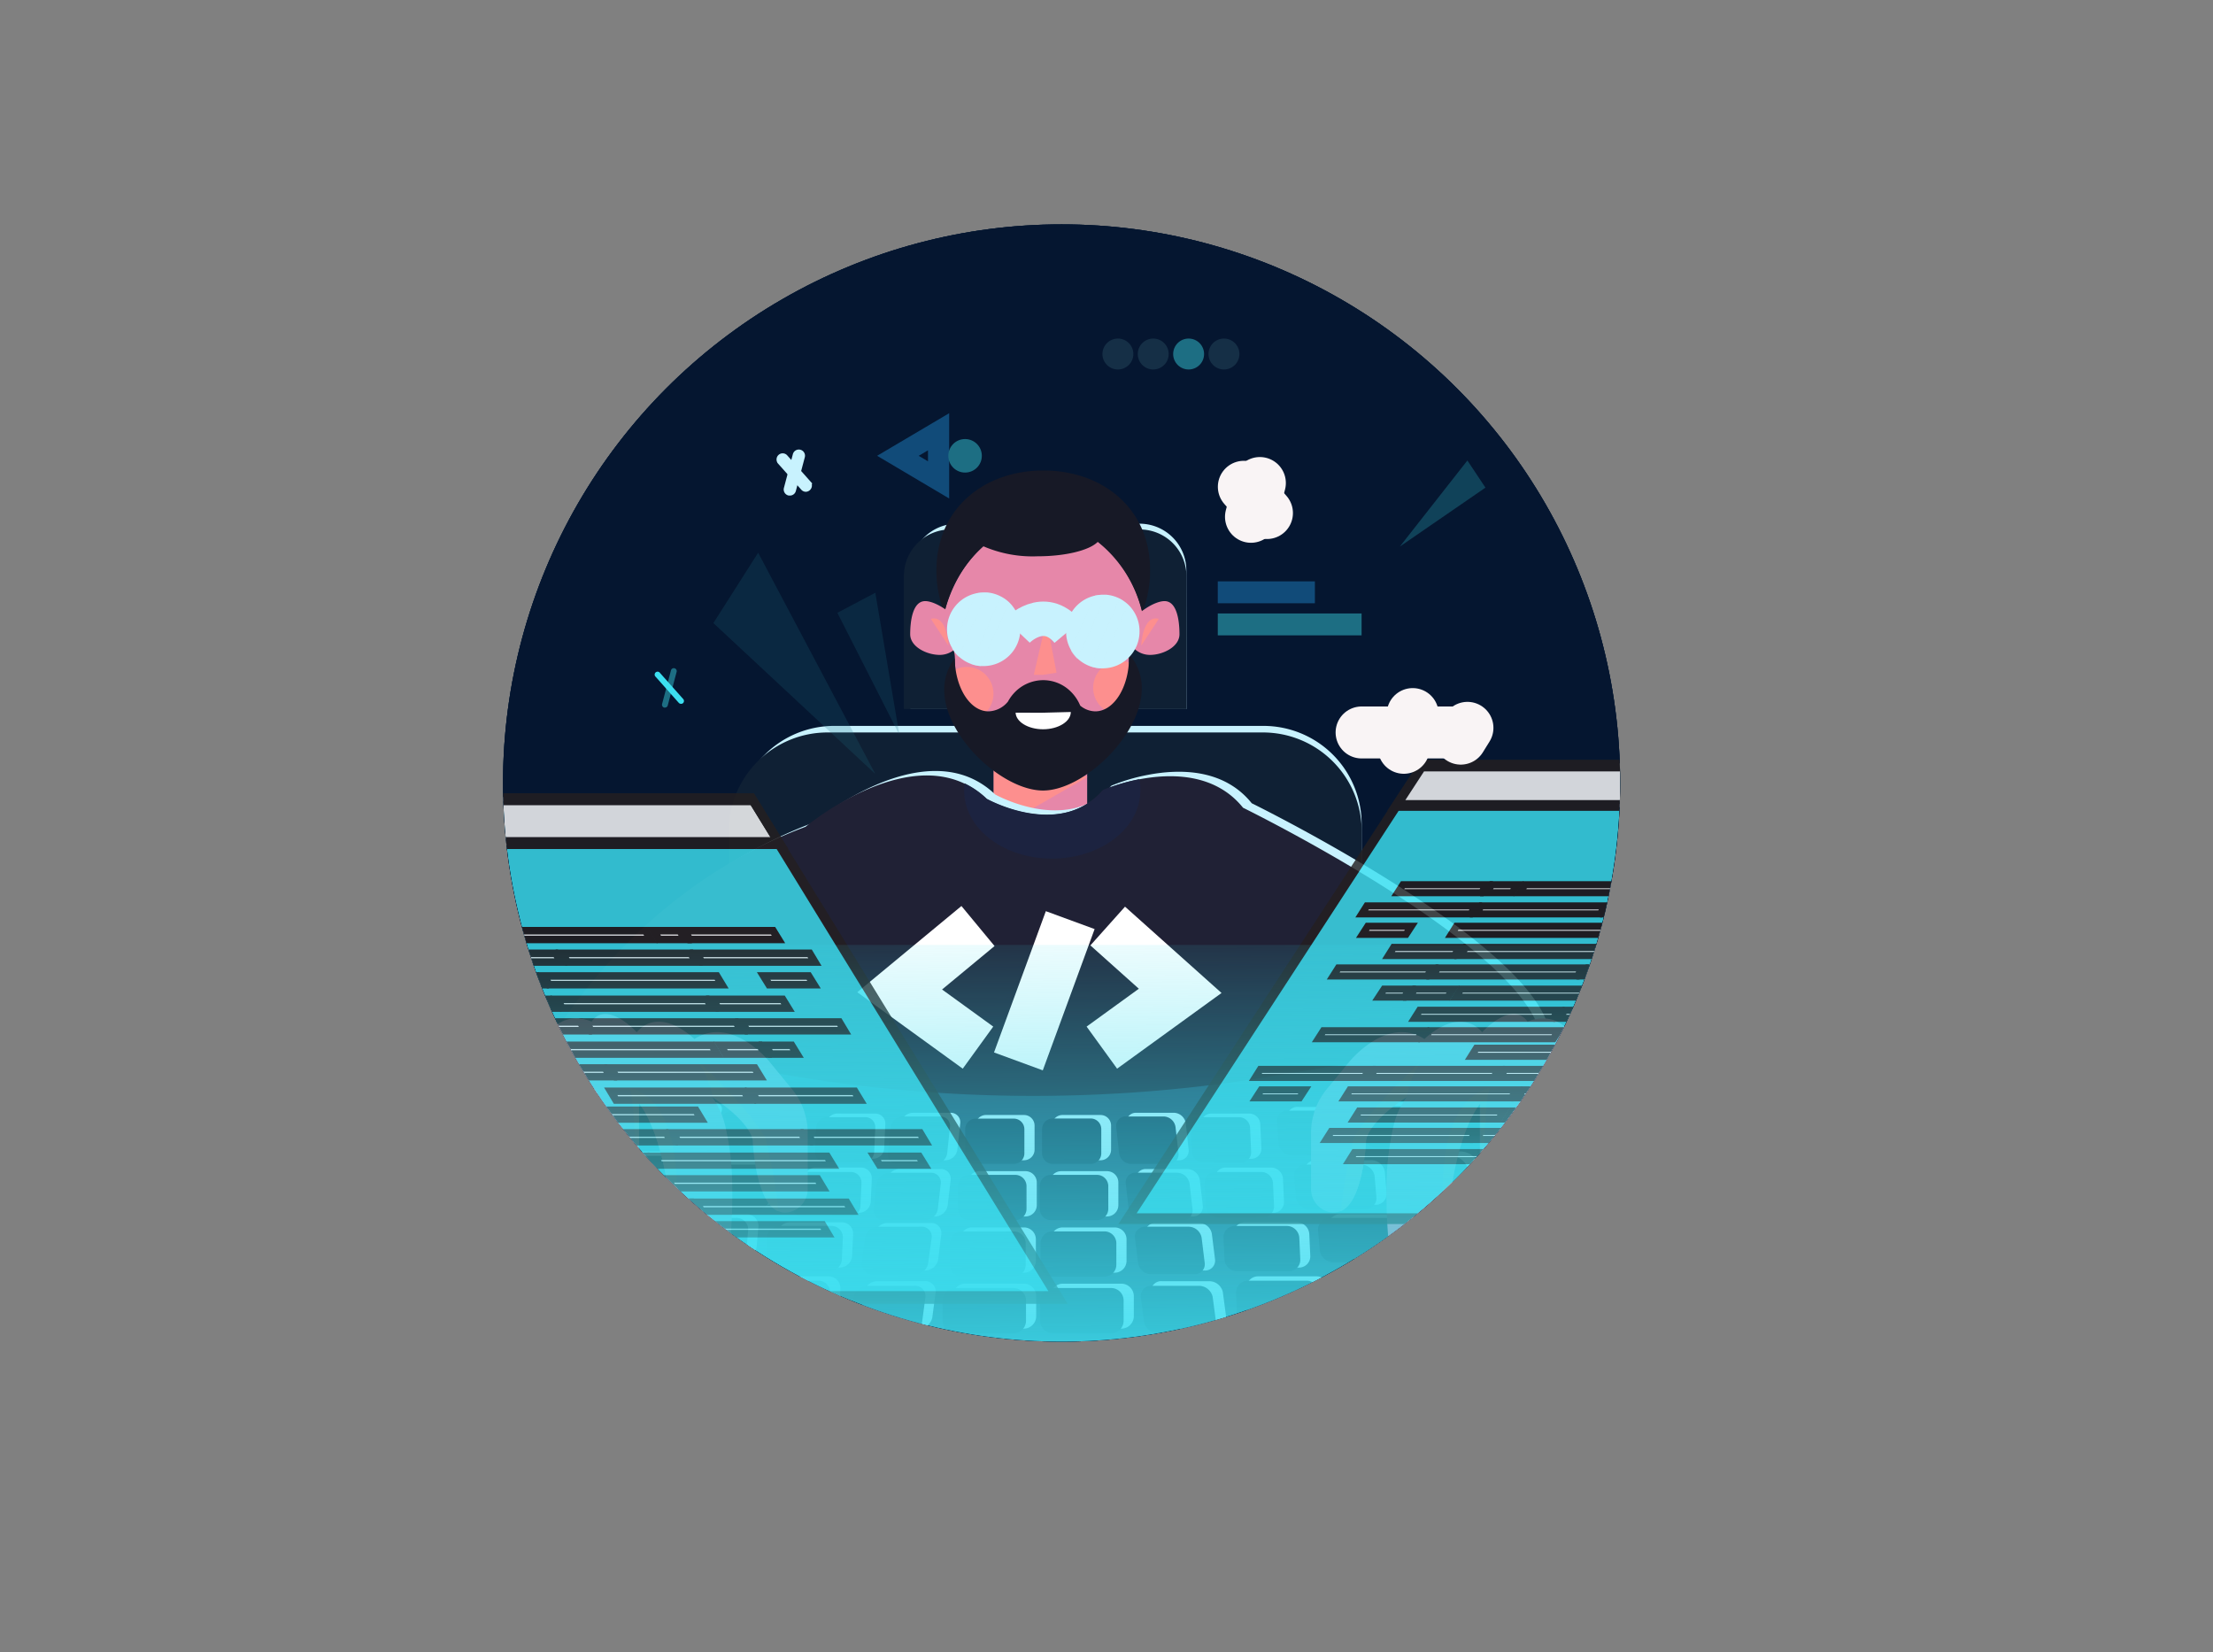 <svg id="Layer_1" data-name="Layer 1" xmlns="http://www.w3.org/2000/svg" xmlns:xlink="http://www.w3.org/1999/xlink" viewBox="0 0 340.73 254.32"><rect x="0" y="0" width="340.73" height="254.32" fill="#808080" stroke="none"/><defs><style>.cls-1,.cls-14,.cls-17,.cls-28,.cls-30,.cls-31{fill:none;}.cls-2{clip-path:url(#clip-path);}.cls-3{clip-path:url(#clip-path-2);}.cls-4{fill:#152f46;}.cls-5{fill:#19354d;opacity:0.3;}.cls-18,.cls-26,.cls-27,.cls-5{isolation:isolate;}.cls-6{fill:#051630;}.cls-18,.cls-7{fill:#c8f2fe;}.cls-8{fill:#0f2034;}.cls-9{fill:#e687a9;}.cls-10{fill:#fd8f8e;}.cls-11{fill:#202135;}.cls-12{fill:#274964;}.cls-13{fill:#1a364e;}.cls-14{stroke:#fff;}.cls-14,.cls-17,.cls-22,.cls-23,.cls-28,.cls-30,.cls-31{stroke-miterlimit:10;}.cls-14,.cls-30{stroke-width:8px;}.cls-15{fill:#171926;}.cls-16,.cls-22,.cls-23{fill:#fff;}.cls-17,.cls-31{stroke:#c8f2fe;}.cls-17{stroke-width:5.3px;}.cls-18,.cls-27{opacity:0.5;}.cls-19{fill:#1c2340;}.cls-20{opacity:0.82;}.cls-21{fill:#3cdff0;}.cls-22,.cls-23{stroke:#231f20;}.cls-22{stroke-width:1.09px;}.cls-23{stroke-width:1.16px;}.cls-24{fill:#114b79;}.cls-25,.cls-26,.cls-27{fill:#1d6e83;}.cls-26{opacity:0.21;}.cls-28{stroke:#114b79;stroke-width:3.26px;}.cls-29{fill:url(#linear-gradient);}.cls-30{stroke:#f9f4f5;stroke-linecap:round;}</style><clipPath id="clip-path" transform="translate(-497.55 -396.46)"><circle class="cls-1" cx="661" cy="517" r="86"/></clipPath><clipPath id="clip-path-2" transform="translate(-497.55 -396.46)"><rect class="cls-1" x="524.78" y="427.18" width="263.55" height="176.45"/></clipPath><linearGradient id="linear-gradient" x1="412.95" y1="1720.05" x2="413.74" y2="1639.27" gradientTransform="matrix(1, 0, 0, -1, -253.55, 1857.54)" gradientUnits="userSpaceOnUse"><stop offset="0" stop-color="#3cdff0" stop-opacity="0"/><stop offset="1" stop-color="#3cdff0"/></linearGradient></defs><title>coder illustration-01</title><g class="cls-2"><g class="cls-3"><rect class="cls-4" x="25.44" y="31.84" width="264.56" height="175.33"/><polygon class="cls-5" points="6.92 85.09 96.83 0 147.05 21.68 296.37 230.52 0 78.98 6.92 85.09"/><polyline class="cls-5" points="254.16 12.66 340.73 21.96 156.8 254.32"/><circle class="cls-6" cx="160.59" cy="126.67" r="93.1"/><circle class="cls-6" cx="165.23" cy="126.91" r="93.1"/><path class="cls-7" d="M707.19,563.73H610.87v-40.4A15.12,15.12,0,0,1,626,508.21h66.08a15.12,15.12,0,0,1,15.12,15.12Z" transform="translate(-497.55 -396.46)"/><path class="cls-8" d="M707.19,564.74H609.75V524.43A15.21,15.21,0,0,1,625,509.22h67a15.21,15.21,0,0,1,15.21,15.21v40.31Z" transform="translate(-497.55 -396.46)"/><path class="cls-7" d="M680.22,505.62H637.73V484.28a7.2,7.2,0,0,1,7.21-7.2H673a7.2,7.2,0,0,1,7.21,7.2Z" transform="translate(-497.55 -396.46)"/><path class="cls-8" d="M680.22,505.62h-43.5V485.14a7.17,7.17,0,0,1,7.17-7.17h29.16a7.17,7.17,0,0,1,7.17,7.17Z" transform="translate(-497.55 -396.46)"/><rect class="cls-9" x="153" y="113.1" width="14.39" height="13.04"/><polygon class="cls-10" points="167.43 119.61 156.09 126.14 153 126.14 153 116.58 167.43 119.61"/><path class="cls-7" d="M737.09,566.53l-124.37,2.26-34.93-2s12.06-31.34,45.13-43.74c0,0,13.92-11.64,24.44-6.66a13,13,0,0,1,3.42,2.38s11.23,6.31,17.89-1.36a29,29,0,0,1,5.61-1.66c4.83-.93,11.68-1,16,4.37,0,0,45.54,22.32,46,36.3Z" transform="translate(-497.55 -396.46)"/><path class="cls-11" d="M735.75,567.22l-124.36,2.26-34.94-2s12.06-31.34,45.13-43.74c0,0,13.92-11.64,24.44-6.66a13.21,13.21,0,0,1,3.42,2.38s11.24,6.31,17.89-1.35a29.37,29.37,0,0,1,5.61-1.67c4.83-.93,11.68-1,16,4.37,0,0,45.54,22.32,46,36.3Z" transform="translate(-497.55 -396.46)"/><path class="cls-12" d="M791,603.63H523V545.81l96.27,16.24a225.42,225.42,0,0,0,74.75,0l97-16.27v57.82Z" transform="translate(-497.55 -396.46)"/><path class="cls-7" d="M667,575.08h-5.87a1.62,1.62,0,0,1-1.61-1.62v-3.73a1.62,1.62,0,0,1,1.61-1.62H667a1.62,1.62,0,0,1,1.62,1.62v3.73A1.62,1.62,0,0,1,667,575.08Z" transform="translate(-497.55 -396.46)"/><path class="cls-7" d="M679.12,575.08h-5.89a1.9,1.9,0,0,1-1.81-1.69l-.43-3.93a1.46,1.46,0,0,1,1.44-1.69h5.89a1.9,1.9,0,0,1,1.81,1.69l.43,3.93A1.47,1.47,0,0,1,679.12,575.08Z" transform="translate(-497.55 -396.46)"/><path class="cls-7" d="M681.19,583.73h-6.33a2,2,0,0,1-1.94-1.69l-.46-3.92a1.49,1.49,0,0,1,1.54-1.69h6.33a2,2,0,0,1,1.95,1.69l.46,3.92A1.49,1.49,0,0,1,681.19,583.73Z" transform="translate(-497.55 -396.46)"/><path class="cls-7" d="M683,592.05h-6.64a2.06,2.06,0,0,1-2-1.69l-.48-3.92a1.53,1.53,0,0,1,1.62-1.7h6.64a2,2,0,0,1,2,1.7l.49,3.92A1.53,1.53,0,0,1,683,592.05Z" transform="translate(-497.55 -396.46)"/><path class="cls-7" d="M684.61,601h-7.13a2.16,2.16,0,0,1-2.19-1.69l-.52-3.92a1.57,1.57,0,0,1,1.74-1.69h7.13a2.15,2.15,0,0,1,2.19,1.69l.52,3.92A1.58,1.58,0,0,1,684.61,601Z" transform="translate(-497.55 -396.46)"/><path class="cls-7" d="M668,583.73h-7.08A1.74,1.74,0,0,1,659.2,582V578.5a1.74,1.74,0,0,1,1.74-1.74H668a1.74,1.74,0,0,1,1.74,1.74V582A1.74,1.74,0,0,1,668,583.73Z" transform="translate(-497.55 -396.46)"/><path class="cls-7" d="M669.17,592.39h-8a1.83,1.83,0,0,1-1.83-1.84v-3.3a1.83,1.83,0,0,1,1.83-1.83h8a1.83,1.83,0,0,1,1.83,1.83v3.3A1.83,1.83,0,0,1,669.17,592.39Z" transform="translate(-497.55 -396.46)"/><path class="cls-7" d="M670.2,601h-9a1.92,1.92,0,0,1-1.92-1.92V596a1.92,1.92,0,0,1,1.92-1.92h9a1.92,1.92,0,0,1,1.92,1.92v3.13A1.92,1.92,0,0,1,670.2,601Z" transform="translate(-497.55 -396.46)"/><path class="cls-7" d="M690.21,574.85h-5.86a1.71,1.71,0,0,1-1.69-1.61l-.17-3.74a1.53,1.53,0,0,1,1.55-1.61h5.86a1.71,1.71,0,0,1,1.69,1.61l.17,3.74A1.53,1.53,0,0,1,690.21,574.85Z" transform="translate(-497.55 -396.46)"/><path class="cls-7" d="M693.58,583.17h-7a1.84,1.84,0,0,1-1.82-1.73l-.16-3.5a1.66,1.66,0,0,1,1.67-1.74h7a1.85,1.85,0,0,1,1.82,1.74l.15,3.5A1.64,1.64,0,0,1,693.58,583.17Z" transform="translate(-497.55 -396.46)"/><path class="cls-7" d="M697.54,591.6h-8a1.93,1.93,0,0,1-1.91-1.83l-.15-3.31a1.73,1.73,0,0,1,1.75-1.83h8a1.93,1.93,0,0,1,1.91,1.83l.15,3.31A1.73,1.73,0,0,1,697.54,591.6Z" transform="translate(-497.55 -396.46)"/><path class="cls-7" d="M700.58,599.92h-9a2,2,0,0,1-2-1.92l-.14-3.14a1.81,1.81,0,0,1,1.83-1.91h9a2,2,0,0,1,2,1.91l.14,3.14A1.82,1.82,0,0,1,700.58,599.92Z" transform="translate(-497.55 -396.46)"/><path class="cls-7" d="M704.93,573.73H698a2,2,0,0,1-2-1.59l-.31-3.68a1.6,1.6,0,0,1,1.77-1.59h6.9a2,2,0,0,1,2,1.59l.31,3.68A1.59,1.59,0,0,1,704.93,573.73Z" transform="translate(-497.55 -396.46)"/><path class="cls-7" d="M709.15,581.93h-8.29a2.1,2.1,0,0,1-2.19-1.7l-.3-3.44a1.72,1.72,0,0,1,1.91-1.71h8.29a2.1,2.1,0,0,1,2.19,1.71l.3,3.44A1.72,1.72,0,0,1,709.15,581.93Z" transform="translate(-497.55 -396.46)"/><path class="cls-7" d="M714.08,590.25h-9.44a2.22,2.22,0,0,1-2.31-1.8l-.28-3.26a1.81,1.81,0,0,1,2-1.79h9.43a2.21,2.21,0,0,1,2.31,1.79l.28,3.26A1.8,1.8,0,0,1,714.08,590.25Z" transform="translate(-497.55 -396.46)"/><path class="cls-7" d="M717.91,598.46H707.32a2.33,2.33,0,0,1-2.42-1.89l-.26-3.08a1.89,1.89,0,0,1,2.1-1.89h10.59a2.32,2.32,0,0,1,2.42,1.89l.26,3.08A1.9,1.9,0,0,1,717.91,598.46Z" transform="translate(-497.55 -396.46)"/><path class="cls-7" d="M718.41,572.49h-7A2.64,2.64,0,0,1,709,571l-1.2-3.44c-.28-.82.35-1.48,1.41-1.48h7a2.67,2.67,0,0,1,2.44,1.48l1.19,3.44C720.1,571.83,719.47,572.49,718.41,572.49Z" transform="translate(-497.55 -396.46)"/><path class="cls-7" d="M724.6,580.14h-8.37a2.87,2.87,0,0,1-2.62-1.6l-1.11-3.21c-.31-.89.37-1.6,1.51-1.6h8.36a2.85,2.85,0,0,1,2.62,1.6l1.12,3.21C726.41,579.42,725.74,580.14,724.6,580.14Z" transform="translate(-497.55 -396.46)"/><path class="cls-7" d="M731.48,587.78H722a3,3,0,0,1-2.76-1.68l-1.05-3.05c-.33-.92.39-1.68,1.59-1.68h9.51a3,3,0,0,1,2.76,1.68l1.06,3.05C733.39,587,732.68,587.78,731.48,587.78Z" transform="translate(-497.55 -396.46)"/><path class="cls-7" d="M737.27,595.42H726.59a3.16,3.16,0,0,1-2.89-1.76l-1-2.88c-.34-1,.41-1.76,1.67-1.76H735a3.13,3.13,0,0,1,2.89,1.76l1,2.88C739.27,594.63,738.53,595.42,737.27,595.42Z" transform="translate(-497.55 -396.46)"/><path class="cls-7" d="M732.06,570.5l-6.91.27a3.18,3.18,0,0,1-2.71-1.42l-1.85-3.48c-.44-.83,0-1.53,1.1-1.57l6.91-.27a3.12,3.12,0,0,1,2.7,1.42l1.86,3.48C733.6,569.75,733.11,570.46,732.06,570.5Z" transform="translate(-497.55 -396.46)"/><path class="cls-7" d="M739.73,578.14l-8.3.33a3.41,3.41,0,0,1-2.91-1.53l-1.73-3.25c-.48-.9.06-1.65,1.19-1.7l8.3-.32a3.39,3.39,0,0,1,2.91,1.53l1.73,3.25C741.4,577.34,740.86,578.1,739.73,578.14Z" transform="translate(-497.55 -396.46)"/><path class="cls-7" d="M748.1,585.76l-9.44.37a3.61,3.61,0,0,1-3.07-1.62L734,581.43c-.5-.93.06-1.73,1.25-1.78l9.44-.37a3.56,3.56,0,0,1,3.07,1.62l1.64,3.07C749.85,584.91,749.29,585.71,748.1,585.76Z" transform="translate(-497.55 -396.46)"/><path class="cls-7" d="M755.38,593.41l-10.59.42a3.74,3.74,0,0,1-3.21-1.69L740,589.22c-.52-1,.06-1.82,1.31-1.87l10.6-.41a3.75,3.75,0,0,1,3.21,1.69l1.55,2.92C757.22,592.53,756.63,593.37,755.38,593.41Z" transform="translate(-497.55 -396.46)"/><path class="cls-7" d="M748.19,568.13l-6.89.62a3.18,3.18,0,0,1-2.77-1.2l-2-3.19c-.48-.76,0-1.45,1-1.55l6.88-.63a3.21,3.21,0,0,1,2.77,1.21l2,3.19C749.7,567.34,749.23,568,748.19,568.13Z" transform="translate(-497.55 -396.46)"/><path class="cls-7" d="M756.21,575l-8.27.75a3.46,3.46,0,0,1-3-1.29l-1.88-3c-.52-.81,0-1.56,1.1-1.66l8.27-.76a3.43,3.43,0,0,1,3,1.3l1.89,3C757.83,574.1,757.34,574.84,756.21,575Z" transform="translate(-497.55 -396.46)"/><path class="cls-7" d="M764.92,581.71l-9.41.85a3.59,3.59,0,0,1-3.13-1.36l-1.79-2.83c-.54-.86,0-1.64,1.17-1.75l9.41-.86a3.62,3.62,0,0,1,3.13,1.37l1.79,2.82C766.63,580.81,766.11,581.6,764.92,581.71Z" transform="translate(-497.55 -396.46)"/><path class="cls-7" d="M772.55,588.56l-10.56,1a3.78,3.78,0,0,1-3.29-1.42L757,585.42c-.57-.9,0-1.73,1.23-1.84l10.56-1a3.79,3.79,0,0,1,3.28,1.43l1.69,2.67C774.34,587.63,773.8,588.45,772.55,588.56Z" transform="translate(-497.55 -396.46)"/><path class="cls-7" d="M649.35,575.08h5.87a1.63,1.63,0,0,0,1.62-1.62v-3.73a1.63,1.63,0,0,0-1.62-1.62h-5.87a1.62,1.62,0,0,0-1.61,1.62v3.73A1.62,1.62,0,0,0,649.35,575.08Z" transform="translate(-497.55 -396.46)"/><path class="cls-7" d="M637.26,575.08h5.89a1.9,1.9,0,0,0,1.81-1.69l.43-3.93a1.46,1.46,0,0,0-1.44-1.69h-5.89a1.9,1.9,0,0,0-1.81,1.69l-.43,3.93A1.47,1.47,0,0,0,637.26,575.08Z" transform="translate(-497.55 -396.46)"/><path class="cls-7" d="M635.19,583.73h6.33a2,2,0,0,0,1.94-1.69l.46-3.92a1.49,1.49,0,0,0-1.54-1.69h-6.33a2,2,0,0,0-1.95,1.69l-.46,3.92A1.5,1.5,0,0,0,635.19,583.73Z" transform="translate(-497.55 -396.46)"/><path class="cls-7" d="M633.39,592.05H640a2.06,2.06,0,0,0,2-1.69l.48-3.92a1.53,1.53,0,0,0-1.62-1.7h-6.64a2,2,0,0,0-2,1.7l-.49,3.92A1.54,1.54,0,0,0,633.39,592.05Z" transform="translate(-497.55 -396.46)"/><path class="cls-7" d="M631.77,601h7.13a2.16,2.16,0,0,0,2.19-1.69l.52-3.92a1.57,1.57,0,0,0-1.74-1.69h-7.13a2.15,2.15,0,0,0-2.19,1.69l-.52,3.92A1.58,1.58,0,0,0,631.77,601Z" transform="translate(-497.55 -396.46)"/><path class="cls-7" d="M648.35,583.73h7.09a1.74,1.74,0,0,0,1.74-1.74V578.5a1.74,1.74,0,0,0-1.74-1.74h-7.09a1.74,1.74,0,0,0-1.74,1.74V582A1.74,1.74,0,0,0,648.35,583.73Z" transform="translate(-497.55 -396.46)"/><path class="cls-7" d="M647.21,592.39h8a1.83,1.83,0,0,0,1.83-1.84v-3.3a1.83,1.83,0,0,0-1.83-1.83h-8a1.83,1.83,0,0,0-1.83,1.83v3.31A1.82,1.82,0,0,0,647.21,592.39Z" transform="translate(-497.55 -396.46)"/><path class="cls-7" d="M646.17,601h9a1.92,1.92,0,0,0,1.92-1.92V596a1.92,1.92,0,0,0-1.92-1.92h-9a1.92,1.92,0,0,0-1.92,1.92v3.13A1.92,1.92,0,0,0,646.17,601Z" transform="translate(-497.55 -396.46)"/><path class="cls-7" d="M626.17,574.85H632a1.71,1.71,0,0,0,1.69-1.61l.17-3.74a1.53,1.53,0,0,0-1.55-1.61h-5.86a1.71,1.71,0,0,0-1.69,1.61l-.17,3.74A1.53,1.53,0,0,0,626.17,574.85Z" transform="translate(-497.55 -396.46)"/><path class="cls-7" d="M622.8,583.17h7a1.84,1.84,0,0,0,1.82-1.73l.16-3.5a1.66,1.66,0,0,0-1.67-1.74h-7a1.85,1.85,0,0,0-1.82,1.74l-.15,3.5A1.64,1.64,0,0,0,622.8,583.17Z" transform="translate(-497.55 -396.46)"/><path class="cls-7" d="M618.84,591.6h8a1.93,1.93,0,0,0,1.91-1.83l.15-3.31a1.73,1.73,0,0,0-1.75-1.83h-8a1.93,1.93,0,0,0-1.91,1.83l-.15,3.31A1.73,1.73,0,0,0,618.84,591.6Z" transform="translate(-497.55 -396.46)"/><path class="cls-7" d="M615.8,599.92h9a2,2,0,0,0,2-1.92l.14-3.14a1.81,1.81,0,0,0-1.83-1.91h-9a2,2,0,0,0-2,1.91L614,598A1.82,1.82,0,0,0,615.8,599.92Z" transform="translate(-497.55 -396.46)"/><path class="cls-7" d="M611.46,573.73h6.9a2,2,0,0,0,2-1.59l.31-3.68a1.6,1.6,0,0,0-1.77-1.59H612a2,2,0,0,0-2,1.59l-.31,3.68A1.59,1.59,0,0,0,611.46,573.73Z" transform="translate(-497.55 -396.46)"/><path class="cls-7" d="M607.23,581.93h8.29a2.1,2.1,0,0,0,2.19-1.7l.3-3.44a1.72,1.72,0,0,0-1.91-1.71h-8.29a2.1,2.1,0,0,0-2.19,1.71l-.3,3.44A1.72,1.72,0,0,0,607.23,581.93Z" transform="translate(-497.55 -396.46)"/><path class="cls-7" d="M602.3,590.25h9.44a2.22,2.22,0,0,0,2.31-1.8l.28-3.26a1.81,1.81,0,0,0-2-1.79h-9.43a2.21,2.21,0,0,0-2.31,1.79l-.28,3.26A1.8,1.8,0,0,0,602.3,590.25Z" transform="translate(-497.55 -396.46)"/><path class="cls-7" d="M598.47,598.46h10.59a2.33,2.33,0,0,0,2.42-1.89l.26-3.08a1.89,1.89,0,0,0-2.1-1.89H599.05a2.32,2.32,0,0,0-2.42,1.89l-.26,3.08A1.9,1.9,0,0,0,598.47,598.46Z" transform="translate(-497.55 -396.46)"/><path class="cls-7" d="M598,572.49h7a2.64,2.64,0,0,0,2.44-1.48l1.2-3.44c.28-.82-.35-1.48-1.41-1.48h-7a2.67,2.67,0,0,0-2.44,1.48L596.57,571C596.28,571.83,596.91,572.49,598,572.49Z" transform="translate(-497.55 -396.46)"/><path class="cls-7" d="M591.78,580.14h8.37a2.87,2.87,0,0,0,2.62-1.6l1.11-3.21c.31-.89-.37-1.6-1.51-1.6H594a2.85,2.85,0,0,0-2.62,1.6l-1.12,3.21C590,579.42,590.64,580.14,591.78,580.14Z" transform="translate(-497.55 -396.46)"/><path class="cls-7" d="M584.9,587.78h9.52a3,3,0,0,0,2.76-1.68l1.06-3.05c.32-.92-.4-1.68-1.6-1.68h-9.51a3,3,0,0,0-2.76,1.68l-1.06,3.05C583,587,583.7,587.78,584.9,587.78Z" transform="translate(-497.55 -396.46)"/><path class="cls-7" d="M579.11,595.42h10.68a3.16,3.16,0,0,0,2.89-1.76l1-2.88c.34-1-.41-1.76-1.67-1.76H581.34a3.13,3.13,0,0,0-2.89,1.76l-1,2.88C577.11,594.63,577.85,595.42,579.11,595.42Z" transform="translate(-497.55 -396.46)"/><path class="cls-7" d="M584.33,570.5l6.9.27a3.18,3.18,0,0,0,2.71-1.42l1.85-3.48c.45-.83,0-1.53-1.1-1.57l-6.91-.27a3.12,3.12,0,0,0-2.7,1.42l-1.86,3.48C582.78,569.75,583.27,570.46,584.33,570.5Z" transform="translate(-497.55 -396.46)"/><path class="cls-7" d="M576.65,578.14l8.3.33a3.41,3.41,0,0,0,2.91-1.53l1.73-3.25c.48-.9-.06-1.65-1.19-1.7l-8.3-.32a3.39,3.39,0,0,0-2.91,1.53l-1.73,3.25C575,577.34,575.52,578.1,576.65,578.14Z" transform="translate(-497.55 -396.46)"/><path class="cls-7" d="M568.28,585.76l9.44.37a3.61,3.61,0,0,0,3.07-1.62l1.64-3.08c.5-.93-.06-1.73-1.25-1.78l-9.44-.37a3.56,3.56,0,0,0-3.07,1.62L567,584C566.53,584.91,567.09,585.71,568.28,585.76Z" transform="translate(-497.55 -396.46)"/><path class="cls-7" d="M561,593.41l10.59.42a3.77,3.77,0,0,0,3.22-1.69l1.55-2.92c.53-1-.06-1.82-1.31-1.87l-10.6-.41a3.76,3.76,0,0,0-3.21,1.69l-1.55,2.92C559.16,592.53,559.75,593.37,561,593.41Z" transform="translate(-497.55 -396.46)"/><path class="cls-7" d="M568.2,568.13l6.88.62a3.18,3.18,0,0,0,2.77-1.2l2-3.19c.48-.76,0-1.45-1-1.55l-6.88-.63a3.21,3.21,0,0,0-2.77,1.21l-2,3.19C566.69,567.34,567.15,568,568.2,568.13Z" transform="translate(-497.55 -396.46)"/><path class="cls-7" d="M560.17,575l8.27.75a3.46,3.46,0,0,0,3-1.29l1.89-3c.51-.81,0-1.56-1.11-1.66l-8.27-.76a3.44,3.44,0,0,0-3,1.3l-1.88,3C558.55,574.1,559,574.84,560.17,575Z" transform="translate(-497.55 -396.46)"/><path class="cls-7" d="M551.46,581.71l9.41.85A3.59,3.59,0,0,0,564,581.2l1.79-2.83c.54-.86,0-1.64-1.17-1.75l-9.41-.86a3.63,3.63,0,0,0-3.13,1.37L550.29,580C549.75,580.81,550.27,581.6,551.46,581.71Z" transform="translate(-497.55 -396.46)"/><path class="cls-7" d="M543.83,588.56l10.56,1a3.78,3.78,0,0,0,3.29-1.42l1.69-2.68c.57-.9,0-1.73-1.23-1.84l-10.55-1a3.8,3.8,0,0,0-3.29,1.43l-1.69,2.67C542,587.63,542.59,588.45,543.83,588.56Z" transform="translate(-497.55 -396.46)"/><path class="cls-13" d="M665.45,575.64h-5.87A1.62,1.62,0,0,1,658,574v-3.73a1.63,1.63,0,0,1,1.62-1.62h5.87a1.63,1.63,0,0,1,1.62,1.62V574A1.62,1.62,0,0,1,665.45,575.64Z" transform="translate(-497.55 -396.46)"/><path class="cls-13" d="M677.54,575.64h-5.89a1.9,1.9,0,0,1-1.8-1.69l-.43-3.92a1.45,1.45,0,0,1,1.44-1.69h5.89a1.89,1.89,0,0,1,1.8,1.69L679,574A1.45,1.45,0,0,1,677.54,575.64Z" transform="translate(-497.55 -396.46)"/><path class="cls-13" d="M679.62,584.29h-6.33a2,2,0,0,1-1.95-1.69l-.46-3.92a1.5,1.5,0,0,1,1.55-1.69h6.33a2,2,0,0,1,1.94,1.69l.46,3.92A1.49,1.49,0,0,1,679.62,584.29Z" transform="translate(-497.55 -396.46)"/><path class="cls-13" d="M681.42,592.61h-6.64a2,2,0,0,1-2-1.69l-.49-3.92a1.53,1.53,0,0,1,1.63-1.69h6.64a2.05,2.05,0,0,1,2,1.69l.48,3.92A1.52,1.52,0,0,1,681.42,592.61Z" transform="translate(-497.55 -396.46)"/><path class="cls-13" d="M683,601.72H675.9a2.18,2.18,0,0,1-2.19-1.7l-.52-3.92a1.59,1.59,0,0,1,1.75-1.69h7.13a2.18,2.18,0,0,1,2.19,1.69l.52,3.92A1.59,1.59,0,0,1,683,601.72Z" transform="translate(-497.55 -396.46)"/><path class="cls-13" d="M666.44,584.29h-7.07a1.73,1.73,0,0,1-1.74-1.73v-3.49a1.73,1.73,0,0,1,1.74-1.74h7.08a1.74,1.74,0,0,1,1.74,1.74v3.49A1.73,1.73,0,0,1,666.44,584.29Z" transform="translate(-497.55 -396.46)"/><path class="cls-13" d="M667.59,593h-8a1.83,1.83,0,0,1-1.83-1.83v-3.31a1.83,1.83,0,0,1,1.83-1.83h8a1.83,1.83,0,0,1,1.84,1.83v3.31A1.83,1.83,0,0,1,667.59,593Z" transform="translate(-497.55 -396.46)"/><path class="cls-13" d="M668.63,601.72h-9a1.93,1.93,0,0,1-1.92-1.93v-3.12a1.92,1.92,0,0,1,1.92-1.92h9a1.92,1.92,0,0,1,1.92,1.92v3.12A1.93,1.93,0,0,1,668.63,601.72Z" transform="translate(-497.55 -396.46)"/><path class="cls-13" d="M688.64,575.42h-5.86a1.71,1.71,0,0,1-1.69-1.62l-.17-3.74a1.53,1.53,0,0,1,1.54-1.61h5.87a1.71,1.71,0,0,1,1.69,1.61l.16,3.74A1.54,1.54,0,0,1,688.64,575.42Z" transform="translate(-497.55 -396.46)"/><path class="cls-13" d="M692,583.85h-7a1.83,1.83,0,0,1-1.81-1.74l-.16-3.5a1.64,1.64,0,0,1,1.66-1.73h7.05a1.82,1.82,0,0,1,1.81,1.73l.16,3.5A1.65,1.65,0,0,1,692,583.85Z" transform="translate(-497.55 -396.46)"/><path class="cls-13" d="M696,592.16h-8a1.94,1.94,0,0,1-1.92-1.83l-.15-3.31a1.74,1.74,0,0,1,1.75-1.83h8a1.94,1.94,0,0,1,1.92,1.83l.15,3.31A1.74,1.74,0,0,1,696,592.16Z" transform="translate(-497.55 -396.46)"/><path class="cls-13" d="M699,600.59h-9a2,2,0,0,1-2-1.91l-.14-3.14a1.83,1.83,0,0,1,1.84-1.92h9a2,2,0,0,1,2,1.92l.15,3.14A1.83,1.83,0,0,1,699,600.59Z" transform="translate(-497.55 -396.46)"/><path class="cls-13" d="M703.35,574.29h-6.9a2,2,0,0,1-2-1.58l-.32-3.69a1.6,1.6,0,0,1,1.77-1.58h6.91a2,2,0,0,1,2,1.58l.31,3.69A1.6,1.6,0,0,1,703.35,574.29Z" transform="translate(-497.55 -396.46)"/><path class="cls-13" d="M707.58,582.61h-8.29a2.11,2.11,0,0,1-2.2-1.71l-.29-3.44a1.72,1.72,0,0,1,1.9-1.71H707a2.11,2.11,0,0,1,2.19,1.71l.29,3.44A1.72,1.72,0,0,1,707.58,582.61Z" transform="translate(-497.55 -396.46)"/><path class="cls-13" d="M712.5,590.81h-9.43a2.21,2.21,0,0,1-2.31-1.79l-.28-3.26a1.81,1.81,0,0,1,2-1.8h9.44a2.21,2.21,0,0,1,2.31,1.8l.28,3.26A1.81,1.81,0,0,1,712.5,590.81Z" transform="translate(-497.55 -396.46)"/><path class="cls-13" d="M716.34,599.13H705.75a2.31,2.31,0,0,1-2.42-1.88l-.27-3.09a1.91,1.91,0,0,1,2.1-1.89h10.59a2.34,2.34,0,0,1,2.43,1.89l.26,3.09A1.89,1.89,0,0,1,716.34,599.13Z" transform="translate(-497.55 -396.46)"/><path class="cls-13" d="M716.83,573.17h-7a2.66,2.66,0,0,1-2.43-1.48l-1.2-3.45c-.28-.81.34-1.48,1.4-1.48h7a2.66,2.66,0,0,1,2.43,1.48l1.2,3.45C718.52,572.51,717.89,573.17,716.83,573.17Z" transform="translate(-497.55 -396.46)"/><path class="cls-13" d="M723,580.81h-8.36a2.85,2.85,0,0,1-2.62-1.59L710.92,576c-.3-.88.37-1.6,1.51-1.6h8.37a2.87,2.87,0,0,1,2.62,1.6l1.11,3.22C724.84,580.1,724.16,580.81,723,580.81Z" transform="translate(-497.55 -396.46)"/><path class="cls-13" d="M729.9,588.45h-9.51a3,3,0,0,1-2.76-1.68l-1.06-3c-.32-.93.39-1.68,1.59-1.68h9.52a3,3,0,0,1,2.75,1.68l1.06,3C731.82,587.7,731.1,588.45,729.9,588.45Z" transform="translate(-497.55 -396.46)"/><path class="cls-13" d="M735.69,596.1H725a3.14,3.14,0,0,1-2.89-1.77l-1-2.88c-.34-1,.4-1.76,1.66-1.76h10.68a3.16,3.16,0,0,1,2.89,1.76l1,2.88C737.7,595.31,737,596.1,735.69,596.1Z" transform="translate(-497.55 -396.46)"/><path class="cls-13" d="M730.48,571.11l-6.91.27a3.16,3.16,0,0,1-2.7-1.42L719,566.48c-.44-.83.06-1.53,1.11-1.57l6.9-.27a3.12,3.12,0,0,1,2.71,1.42l1.86,3.48C732,570.37,731.53,571.07,730.48,571.11Z" transform="translate(-497.55 -396.46)"/><path class="cls-13" d="M738.16,578.75l-8.3.33a3.4,3.4,0,0,1-2.91-1.53l-1.74-3.25c-.47-.89.06-1.65,1.19-1.7l8.3-.32a3.37,3.37,0,0,1,2.91,1.53l1.74,3.25C739.82,578,739.29,578.71,738.16,578.75Z" transform="translate(-497.55 -396.46)"/><path class="cls-13" d="M746.53,586.37l-9.45.37a3.56,3.56,0,0,1-3.06-1.62l-1.64-3.07c-.5-.94.06-1.74,1.25-1.79l9.44-.37a3.61,3.61,0,0,1,3.07,1.62l1.64,3.08C748.28,585.52,747.72,586.32,746.53,586.37Z" transform="translate(-497.55 -396.46)"/><path class="cls-13" d="M753.81,594l-10.6.41a3.74,3.74,0,0,1-3.21-1.69l-1.55-2.91c-.53-1,.06-1.82,1.31-1.87l10.59-.42a3.74,3.74,0,0,1,3.21,1.69l1.56,2.92C755.64,593.14,755.06,594,753.81,594Z" transform="translate(-497.55 -396.46)"/><path class="cls-13" d="M746.61,568.74l-6.88.62a3.18,3.18,0,0,1-2.77-1.2l-2-3.19c-.48-.76,0-1.45,1-1.55l6.89-.63a3.18,3.18,0,0,1,2.76,1.21l2,3.19C748.12,568,747.66,568.64,746.61,568.74Z" transform="translate(-497.55 -396.46)"/><path class="cls-13" d="M754.63,575.56l-8.27.75a3.4,3.4,0,0,1-3-1.29l-1.89-3c-.51-.81,0-1.56,1.11-1.66l8.27-.75a3.41,3.41,0,0,1,3,1.29l1.88,3C756.26,574.71,755.76,575.46,754.63,575.56Z" transform="translate(-497.55 -396.46)"/><path class="cls-13" d="M763.35,582.32l-9.41.85a3.62,3.62,0,0,1-3.14-1.36L749,579c-.55-.86,0-1.64,1.16-1.75l9.41-.86a3.64,3.64,0,0,1,3.14,1.37l1.78,2.82C765.06,581.42,764.54,582.21,763.35,582.32Z" transform="translate(-497.55 -396.46)"/><path class="cls-13" d="M771,589.17l-10.56,1a3.77,3.77,0,0,1-3.29-1.42L755.44,586c-.57-.9,0-1.73,1.22-1.84l10.56-1a3.8,3.8,0,0,1,3.29,1.43l1.69,2.67C772.77,588.24,772.22,589.06,771,589.17Z" transform="translate(-497.55 -396.46)"/><path class="cls-13" d="M647.78,575.64h5.87a1.62,1.62,0,0,0,1.62-1.62v-3.73a1.63,1.63,0,0,0-1.62-1.62h-5.87a1.63,1.63,0,0,0-1.62,1.62V574A1.62,1.62,0,0,0,647.78,575.64Z" transform="translate(-497.55 -396.46)"/><path class="cls-13" d="M635.69,575.64h5.89a1.91,1.91,0,0,0,1.81-1.69l.42-3.92a1.45,1.45,0,0,0-1.43-1.69h-5.89a1.89,1.89,0,0,0-1.81,1.69l-.43,3.92A1.46,1.46,0,0,0,635.69,575.64Z" transform="translate(-497.55 -396.46)"/><path class="cls-13" d="M633.62,584.29H640a2,2,0,0,0,1.94-1.69l.46-3.92A1.5,1.5,0,0,0,640.8,577h-6.33a2,2,0,0,0-1.94,1.69l-.46,3.92A1.49,1.49,0,0,0,633.62,584.29Z" transform="translate(-497.55 -396.46)"/><path class="cls-13" d="M631.81,592.61h6.64a2,2,0,0,0,2-1.69L641,587a1.53,1.53,0,0,0-1.63-1.69h-6.64a2.05,2.05,0,0,0-2,1.69l-.48,3.92A1.52,1.52,0,0,0,631.81,592.61Z" transform="translate(-497.55 -396.46)"/><path class="cls-13" d="M630.2,601.72h7.13a2.16,2.16,0,0,0,2.19-1.7l.52-3.92a1.58,1.58,0,0,0-1.74-1.69h-7.14A2.18,2.18,0,0,0,629,596.1l-.52,3.92A1.59,1.59,0,0,0,630.2,601.72Z" transform="translate(-497.55 -396.46)"/><path class="cls-13" d="M646.78,584.29h7.08a1.73,1.73,0,0,0,1.74-1.73v-3.49a1.74,1.74,0,0,0-1.74-1.74h-7.08a1.74,1.74,0,0,0-1.74,1.74v3.49A1.73,1.73,0,0,0,646.78,584.29Z" transform="translate(-497.55 -396.46)"/><path class="cls-13" d="M645.64,593h8a1.83,1.83,0,0,0,1.83-1.83v-3.31a1.83,1.83,0,0,0-1.83-1.83h-8a1.83,1.83,0,0,0-1.84,1.83v3.31A1.83,1.83,0,0,0,645.64,593Z" transform="translate(-497.55 -396.46)"/><path class="cls-13" d="M644.6,601.72h9a1.93,1.93,0,0,0,1.92-1.93v-3.12a1.92,1.92,0,0,0-1.92-1.92h-9a1.92,1.92,0,0,0-1.92,1.92v3.13A1.92,1.92,0,0,0,644.6,601.72Z" transform="translate(-497.55 -396.46)"/><path class="cls-13" d="M624.59,575.42h5.87a1.72,1.72,0,0,0,1.69-1.62l.16-3.74a1.52,1.52,0,0,0-1.54-1.61h-5.86a1.7,1.7,0,0,0-1.69,1.61l-.17,3.74A1.54,1.54,0,0,0,624.59,575.42Z" transform="translate(-497.55 -396.46)"/><path class="cls-13" d="M621.22,583.85h7a1.83,1.83,0,0,0,1.81-1.74l.16-3.5a1.64,1.64,0,0,0-1.66-1.73h-7a1.83,1.83,0,0,0-1.82,1.73l-.16,3.5A1.65,1.65,0,0,0,621.22,583.85Z" transform="translate(-497.55 -396.46)"/><path class="cls-13" d="M617.26,592.16h8a1.93,1.93,0,0,0,1.91-1.83l.15-3.31a1.74,1.74,0,0,0-1.75-1.83h-8a1.94,1.94,0,0,0-1.92,1.83l-.14,3.31A1.73,1.73,0,0,0,617.26,592.16Z" transform="translate(-497.55 -396.46)"/><path class="cls-13" d="M614.23,600.59h9a2,2,0,0,0,2-1.91l.14-3.14a1.82,1.82,0,0,0-1.83-1.92h-9a2,2,0,0,0-2,1.92l-.14,3.14A1.81,1.81,0,0,0,614.23,600.59Z" transform="translate(-497.55 -396.46)"/><path class="cls-13" d="M609.88,574.29h6.9a2,2,0,0,0,2-1.58l.32-3.69a1.6,1.6,0,0,0-1.77-1.58h-6.9a2,2,0,0,0-2,1.58l-.32,3.69A1.6,1.6,0,0,0,609.88,574.29Z" transform="translate(-497.55 -396.46)"/><path class="cls-13" d="M605.65,582.61H614a2.11,2.11,0,0,0,2.19-1.71l.29-3.44a1.72,1.72,0,0,0-1.9-1.71h-8.29a2.11,2.11,0,0,0-2.2,1.71l-.29,3.44A1.72,1.72,0,0,0,605.65,582.61Z" transform="translate(-497.55 -396.46)"/><path class="cls-13" d="M600.73,590.81h9.43a2.21,2.21,0,0,0,2.31-1.79l.28-3.26a1.8,1.8,0,0,0-2-1.8h-9.44a2.22,2.22,0,0,0-2.31,1.8l-.28,3.26A1.81,1.81,0,0,0,600.73,590.81Z" transform="translate(-497.55 -396.46)"/><path class="cls-13" d="M596.89,599.13h10.59a2.33,2.33,0,0,0,2.43-1.88l.26-3.09a1.9,1.9,0,0,0-2.1-1.89H597.48a2.32,2.32,0,0,0-2.42,1.89l-.27,3.09A1.9,1.9,0,0,0,596.89,599.13Z" transform="translate(-497.55 -396.46)"/><path class="cls-13" d="M596.4,573.17h7a2.68,2.68,0,0,0,2.44-1.48l1.19-3.45c.29-.81-.34-1.48-1.4-1.48h-7a2.66,2.66,0,0,0-2.43,1.48l-1.2,3.45C594.71,572.51,595.34,573.17,596.4,573.17Z" transform="translate(-497.55 -396.46)"/><path class="cls-13" d="M590.21,580.81h8.36a2.84,2.84,0,0,0,2.62-1.59l1.12-3.22c.31-.88-.37-1.6-1.51-1.6h-8.36a2.85,2.85,0,0,0-2.62,1.6l-1.12,3.22C588.39,580.1,589.07,580.81,590.21,580.81Z" transform="translate(-497.55 -396.46)"/><path class="cls-13" d="M583.33,588.45h9.51a3,3,0,0,0,2.76-1.68l1.06-3c.32-.93-.39-1.68-1.59-1.68h-9.51a3,3,0,0,0-2.76,1.68l-1.06,3C581.42,587.7,582.13,588.45,583.33,588.45Z" transform="translate(-497.55 -396.46)"/><path class="cls-13" d="M577.54,596.1h10.67a3.14,3.14,0,0,0,2.89-1.77l1-2.88c.33-1-.41-1.76-1.67-1.76H579.76a3.17,3.17,0,0,0-2.89,1.76l-1,2.88C575.54,595.31,576.28,596.1,577.54,596.1Z" transform="translate(-497.55 -396.46)"/><path class="cls-13" d="M582.75,571.11l6.91.27a3.16,3.16,0,0,0,2.7-1.42l1.86-3.48c.44-.83-.05-1.53-1.11-1.57l-6.9-.27a3.12,3.12,0,0,0-2.71,1.42l-1.85,3.48C581.2,570.37,581.7,571.07,582.75,571.11Z" transform="translate(-497.55 -396.46)"/><path class="cls-13" d="M575.07,578.75l8.3.33a3.38,3.38,0,0,0,2.91-1.53L588,574.3c.47-.89-.06-1.65-1.19-1.7l-8.3-.32a3.37,3.37,0,0,0-2.91,1.53l-1.73,3.25C573.41,578,573.94,578.71,575.07,578.75Z" transform="translate(-497.55 -396.46)"/><path class="cls-13" d="M566.7,586.37l9.45.37a3.56,3.56,0,0,0,3.06-1.62l1.64-3.07c.5-.94-.05-1.74-1.25-1.79l-9.44-.37a3.58,3.58,0,0,0-3.06,1.62l-1.65,3.08C565,585.52,565.51,586.32,566.7,586.37Z" transform="translate(-497.55 -396.46)"/><path class="cls-13" d="M559.43,594l10.59.41a3.74,3.74,0,0,0,3.21-1.69l1.56-2.91c.52-1-.07-1.82-1.32-1.87l-10.59-.42a3.74,3.74,0,0,0-3.21,1.69l-1.56,2.92C557.59,593.14,558.18,594,559.43,594Z" transform="translate(-497.55 -396.46)"/><path class="cls-13" d="M566.62,568.74l6.88.62a3.18,3.18,0,0,0,2.77-1.2l2-3.19c.48-.76,0-1.45-1-1.55l-6.89-.63a3.19,3.19,0,0,0-2.76,1.21l-2,3.19C565.11,568,565.57,568.64,566.62,568.74Z" transform="translate(-497.55 -396.46)"/><path class="cls-13" d="M558.6,575.56l8.27.75a3.43,3.43,0,0,0,3-1.29l1.88-3c.52-.81,0-1.56-1.11-1.66l-8.27-.75a3.38,3.38,0,0,0-3,1.29l-1.89,3C557,574.71,557.47,575.46,558.6,575.56Z" transform="translate(-497.55 -396.46)"/><path class="cls-13" d="M549.88,582.32l9.41.85a3.61,3.61,0,0,0,3.14-1.36l1.78-2.83c.55-.86,0-1.64-1.16-1.75l-9.41-.86a3.65,3.65,0,0,0-3.14,1.37l-1.78,2.82C548.17,581.42,548.7,582.21,549.88,582.32Z" transform="translate(-497.55 -396.46)"/><path class="cls-13" d="M542.26,589.17l10.55,1a3.77,3.77,0,0,0,3.29-1.42l1.69-2.68c.57-.9,0-1.73-1.22-1.84l-10.56-1a3.81,3.81,0,0,0-3.29,1.43L541,587.33C540.46,588.24,541,589.06,542.26,589.17Z" transform="translate(-497.55 -396.46)"/><polyline class="cls-14" points="150.58 142.56 138.52 152.54 150.58 161.28"/><polyline class="cls-14" points="170.55 142.56 181.71 152.54 169.65 161.28"/><line class="cls-14" x1="164.78" y1="141.65" x2="156.8" y2="163.4"/><path class="cls-9" d="M671.37,497.62c0,.28,0,.56,0,.83a27.88,27.88,0,0,1-1.23,8c-1.86,5.78-5.84,9.37-11.93,9.37-5.82,0-9.91-3.2-12-8.46a24.34,24.34,0,0,1-1.59-7.83c0-.57-.05-1.16-.05-1.75,0-2-2-5.22-1.61-7,2-8,8-13.83,15.25-13.83s13.29,5.83,15.26,13.83C673.89,492.57,671.37,495.67,671.37,497.62Z" transform="translate(-497.55 -396.46)"/><path class="cls-15" d="M658.2,468.89c-9.1,0-16.47,5.83-16.47,15.39a17.94,17.94,0,0,0,1.21,6.51,19.76,19.76,0,0,1,6-10.24,19.1,19.1,0,0,0,8.35,1.55c4.34,0,8-.93,9.28-2.22a19.52,19.52,0,0,1,6.85,10.91,17.94,17.94,0,0,0,1.21-6.51C674.66,474.72,667.29,468.89,658.2,468.89Z" transform="translate(-497.55 -396.46)"/><path class="cls-10" d="M671.36,498.45a27.88,27.88,0,0,1-1.23,8,4.12,4.12,0,1,1,1.23-8Z" transform="translate(-497.55 -396.46)"/><path class="cls-10" d="M647.78,507.13a4.22,4.22,0,0,1-1.59.24,24.34,24.34,0,0,1-1.59-7.83l.4-.17a4.12,4.12,0,0,1,2.78,7.76Z" transform="translate(-497.55 -396.46)"/><path class="cls-15" d="M673.35,502.44c0,7.22-9,15.72-15.21,15.72s-15.21-8.29-15.21-15.5a8,8,0,0,1,1.62-4.87c.05,4.53,2.36,8.18,5.19,8.18a4,4,0,0,0,3-1.5,6.4,6.4,0,0,1,.88-1.25,6.12,6.12,0,0,1,4.54-2.05,6,6,0,0,1,3.85,1.39h0a6.54,6.54,0,0,1,1.86,2.53,3.71,3.71,0,0,0,2.32.88c2.87,0,5.2-3.74,5.2-8.35,0-.15,0-.31,0-.46A7.94,7.94,0,0,1,673.35,502.44Z" transform="translate(-497.55 -396.46)"/><path class="cls-16" d="M658.15,506.18l4.27-.11c0,1.47-1.93,2.66-4.27,2.66s-4.26-1.19-4.23-2.65v.1Z" transform="translate(-497.55 -396.46)"/><path class="cls-9" d="M637.69,494.1c0,1.95,2.58,3.18,4.54,3.18a3.53,3.53,0,0,0,3.54-3.52c0-1.94-3.81-4.76-5.77-4.76S637.69,492.16,637.69,494.1Z" transform="translate(-497.55 -396.46)"/><path class="cls-10" d="M643.58,495.86s-.17-4.8-2.71-4.13" transform="translate(-497.55 -396.46)"/><path class="cls-9" d="M679.15,494.1c0,1.95-2.57,3.18-4.53,3.18a3.54,3.54,0,0,1-3.55-3.52c0-1.94,3.82-4.76,5.78-4.76S679.15,492.16,679.15,494.1Z" transform="translate(-497.55 -396.46)"/><path class="cls-10" d="M673.26,495.86s.18-4.8,2.71-4.13" transform="translate(-497.55 -396.46)"/><polyline class="cls-10" points="161.55 97.74 162.67 103.56 160.6 103.89 159.17 103.89 160.6 97.74"/><path class="cls-7" d="M654.65,493.34A5.67,5.67,0,0,1,649,499l-.44,0h0a5.43,5.43,0,0,1-1.45-.31,5.59,5.59,0,0,1-1.93-1.16,5.46,5.46,0,0,1-1-1.26,5.58,5.58,0,0,1-.82-2.92,5.68,5.68,0,0,1,4.53-5.56,5.4,5.4,0,0,1,1.15-.12,5.12,5.12,0,0,1,.56,0,5.6,5.6,0,0,1,2.08.63,5.45,5.45,0,0,1,1.27.91A5.65,5.65,0,0,1,654.65,493.34Z" transform="translate(-497.55 -396.46)"/><path class="cls-17" d="M654.17,493.58s4.05-4.28,7.77.14" transform="translate(-497.55 -396.46)"/><path class="cls-9" d="M743.15,574.85a1.94,1.94,0,0,1-3.41-.87h0c-.65-3.5-1.93-8.22-4.08-7.65,0,0,.33,15.48-3.84,21.46a3.53,3.53,0,0,1-6.42-2V566.33s-4.51,4.73-5.25,21.3c0,0-4,7.55-8.73.74a83.32,83.32,0,0,1-.38-10,41,41,0,0,1,1-8.28,12.21,12.21,0,0,1,2.06-4.7h0c-.16.09-5.48,3.42-6.21,6.55,0,0-.27,7.38-2.79,10.18h0a3.57,3.57,0,0,1-1,.76l-.09,0a2.7,2.7,0,0,1-1.84.16,3.63,3.63,0,0,1-2.76-3.55V570.9a10.65,10.65,0,0,1,2.44-6.79l3.48-4.23s5.77-7.16,11.54-3.46c0,0,5.18-5.23,8.88-1.06,0,0,4.56-5,7-1.62,0,0,5.92-2.94,8.44,5.49C741.16,559.23,749.29,567.24,743.15,574.85Z" transform="translate(-497.55 -396.46)"/><path class="cls-10" d="M739.84,574c-.65-3.51-1.93-8.23-4.09-7.66l-.36-4.48C739,561.55,739.81,573.61,739.84,574Z" transform="translate(-497.55 -396.46)"/><path class="cls-10" d="M725.51,585.78V566.32s-4.52,4.74-5.26,21.34c-3-22.86,6.66-23.64,6.66-23.64C726.12,564.77,725.51,585.78,725.51,585.78Z" transform="translate(-497.55 -396.46)"/><path class="cls-10" d="M716.1,560.17a15.43,15.43,0,0,0-2,5.15c-.16.1-5.49,3.43-6.22,6.57,0,0-.27,7.39-2.8,10.2h0a4.29,4.29,0,0,1-1,.76l-.09,0a89.23,89.23,0,0,1,2-11.23C709.12,566.41,716,560.2,716.1,560.17Z" transform="translate(-497.55 -396.46)"/><path class="cls-9" d="M578.17,574.85a1.94,1.94,0,0,0,3.41-.87h0c.65-3.5,1.93-8.22,4.08-7.65,0,0-.33,15.48,3.84,21.46a3.53,3.53,0,0,0,6.42-2V566.33s4.51,4.73,5.25,21.3c0,0,4,7.55,8.73.74a81,81,0,0,0,.38-10,41,41,0,0,0-1-8.28,12.21,12.21,0,0,0-2.06-4.7h0c.16.09,5.48,3.42,6.21,6.55,0,0,.27,7.38,2.79,10.18h0a3.57,3.57,0,0,0,1,.76l.09,0a2.7,2.7,0,0,0,1.84.16,3.63,3.63,0,0,0,2.76-3.55V570.9a10.65,10.65,0,0,0-2.44-6.79L616,559.88s-5.77-7.16-11.54-3.46c0,0-5.18-5.23-8.88-1.06,0,0-4.56-5-6.95-1.62,0,0-5.92-2.94-8.43,5.49C580.17,559.23,572,567.24,578.17,574.85Z" transform="translate(-497.55 -396.46)"/><path class="cls-10" d="M581.54,574c.65-3.51,1.94-8.23,4.09-7.66l.36-4.48C582.43,561.55,581.57,573.61,581.54,574Z" transform="translate(-497.55 -396.46)"/><path class="cls-10" d="M595.92,585.78V566.32s4.52,4.74,5.26,21.34c3-22.86-6.66-23.64-6.66-23.64C595.31,564.77,595.92,585.78,595.92,585.78Z" transform="translate(-497.55 -396.46)"/><path class="cls-10" d="M605.29,560.17a15.81,15.81,0,0,1,2,5.15c.16.1,5.5,3.43,6.23,6.57,0,0,.26,7.39,2.79,10.2h0a4.29,4.29,0,0,0,1,.76l.08,0a87.36,87.36,0,0,0-2-11.23C612.27,566.41,605.44,560.2,605.29,560.17Z" transform="translate(-497.55 -396.46)"/><path class="cls-18" d="M649.52,487.72l-4.39,9.83a5.68,5.68,0,0,1-1-1.26l3.71-8.48a5.4,5.4,0,0,1,1.15-.12A5.12,5.12,0,0,1,649.52,487.72Z" transform="translate(-497.55 -396.46)"/><path class="cls-18" d="M652.89,489.23,648.54,499h0a5.43,5.43,0,0,1-1.45-.31l4.54-10.36A5.45,5.45,0,0,1,652.89,489.23Z" transform="translate(-497.55 -396.46)"/><path class="cls-7" d="M673,493.67a5.67,5.67,0,0,1-5.67,5.68l-.45,0h0a5.85,5.85,0,0,1-1.45-.31,5.66,5.66,0,0,1-1.93-1.16,6,6,0,0,1-1-1.26,5.68,5.68,0,0,1,3.71-8.48,5.57,5.57,0,0,1,1.16-.12,5.25,5.25,0,0,1,.56,0,5.71,5.71,0,0,1,2.08.62,6.05,6.05,0,0,1,1.27.92A5.66,5.66,0,0,1,673,493.67Z" transform="translate(-497.55 -396.46)"/><path class="cls-18" d="M667.83,488.06l-4.39,9.83a5.77,5.77,0,0,1-1-1.26l3.71-8.48a5.57,5.57,0,0,1,1.16-.12Z" transform="translate(-497.55 -396.46)"/><path class="cls-18" d="M671.2,489.57l-4.36,9.76h0a5.85,5.85,0,0,1-1.45-.31l4.54-10.37A6.05,6.05,0,0,1,671.2,489.57Z" transform="translate(-497.55 -396.46)"/><path class="cls-19" d="M673.13,518.16c0,5.79-6.09,10.48-13.59,10.48S646,524,646,518.16a8.27,8.27,0,0,1,.07-1.11,13.21,13.21,0,0,1,3.42,2.38s11.24,6.31,17.89-1.35a29.37,29.37,0,0,1,5.61-1.67A7.89,7.89,0,0,1,673.13,518.16Z" transform="translate(-497.55 -396.46)"/><g class="cls-20"><polygon class="cls-21" points="219.01 117.82 173.55 187.62 241.38 187.62 286.85 117.82 219.01 117.82"/><path class="cls-22" d="M716.58,514h68.15L738.9,584.35H670.75Zm67.38.67H716.55l-45,69.12h67.42Z" transform="translate(-497.55 -396.46)"/><polygon class="cls-22" points="219.01 117.88 215.01 124.06 282.82 124.06 286.82 117.88 219.01 117.88"/><path class="cls-22" d="M716.57,514h68.2l-4.42,6.74h-68.2Zm67.43.67H716.51l-3.59,5.51h67.5Z" transform="translate(-497.55 -396.46)"/><path class="cls-22" d="M778.8,517.43c-.56.86-.58,1.55-.06,1.55a3.24,3.24,0,0,0,2-1.55c.55-.85.58-1.54.06-1.54A3.23,3.23,0,0,0,778.8,517.43Z" transform="translate(-497.55 -396.46)"/><path class="cls-22" d="M774.93,517.43c-.56.86-.59,1.55-.06,1.55a3.2,3.2,0,0,0,2-1.55c.56-.85.59-1.54.06-1.54A3.21,3.21,0,0,0,774.93,517.43Z" transform="translate(-497.55 -396.46)"/><path class="cls-22" d="M771.05,517.43c-.55.86-.58,1.55,0,1.55a3.23,3.23,0,0,0,2-1.55c.56-.85.58-1.54.06-1.54A3.25,3.25,0,0,0,771.05,517.43Z" transform="translate(-497.55 -396.46)"/><polygon class="cls-22" points="267.98 137.43 270.05 137.43 270.86 136.2 268.78 136.2 267.98 137.43"/><polygon class="cls-22" points="234.01 137.43 266.55 137.43 267.33 136.2 234.79 136.2 234.01 137.43"/><polygon class="cls-22" points="228.88 137.43 232.82 137.43 233.62 136.2 229.68 136.2 228.88 137.43"/><polygon class="cls-22" points="212.29 153.5 216.24 153.5 217.04 152.27 213.1 152.27 212.29 153.5"/><polygon class="cls-22" points="215.21 137.43 228.12 137.43 228.9 136.2 216 136.2 215.21 137.43"/><polygon class="cls-22" points="263.87 140.69 265.94 140.69 266.75 139.46 264.67 139.46 263.87 140.69"/><polygon class="cls-22" points="247.33 140.69 262.49 140.69 263.27 139.46 248.11 139.46 247.33 140.69"/><polygon class="cls-22" points="217 153.5 222.91 153.5 223.72 152.27 217.8 152.27 217 153.5"/><polygon class="cls-22" points="243.69 150.25 258.18 150.25 258.96 149.01 244.48 149.01 243.69 150.25"/><polygon class="cls-22" points="250.07 143.84 260.54 143.84 261.35 142.6 250.88 142.6 250.07 143.84"/><polygon class="cls-22" points="213.78 147.1 223.94 147.1 224.72 145.86 214.56 145.86 213.78 147.1"/><polygon class="cls-22" points="223.46 143.84 249.11 143.84 249.89 142.6 224.24 142.6 223.46 143.84"/><polygon class="cls-22" points="224.15 153.5 256.09 153.5 256.87 152.27 224.93 152.27 224.15 153.5"/><polygon class="cls-22" points="209.67 140.69 226.45 140.69 227.23 139.46 210.45 139.46 209.67 140.69"/><polygon class="cls-22" points="227.28 140.69 246.38 140.69 247.16 139.46 228.06 139.46 227.28 140.69"/><polygon class="cls-22" points="209.78 143.84 216.49 143.84 217.3 142.6 210.58 142.6 209.78 143.84"/><polygon class="cls-22" points="261.78 143.84 263.85 143.84 264.66 142.6 262.58 142.6 261.78 143.84"/><polygon class="cls-22" points="261.7 147.1 263.77 147.1 264.58 145.86 262.5 145.86 261.7 147.1"/><polygon class="cls-22" points="248.37 147.1 260.27 147.1 261.06 145.86 249.15 145.86 248.37 147.1"/><polygon class="cls-22" points="240.13 156.76 252.03 156.76 252.81 155.53 240.91 155.53 240.13 156.76"/><polygon class="cls-22" points="202.97 159.91 218.31 159.91 219.09 158.68 203.76 158.68 202.97 159.91"/><polygon class="cls-22" points="217.79 156.76 239.16 156.76 239.94 155.53 218.57 155.53 217.79 156.76"/><polygon class="cls-22" points="219.35 159.91 239.17 159.91 239.96 158.68 220.13 158.68 219.35 159.91"/><polygon class="cls-22" points="246.43 159.91 249.98 159.91 250.79 158.68 247.24 158.68 246.43 159.91"/><polygon class="cls-22" points="220.58 150.25 242.88 150.25 243.66 149.01 221.36 149.01 220.58 150.25"/><polygon class="cls-22" points="205.27 150.25 219.75 150.25 220.53 149.01 206.06 149.01 205.27 150.25"/><polygon class="cls-22" points="224.88 147.1 247.16 147.1 247.94 145.86 225.66 145.86 224.88 147.1"/><polygon class="cls-22" points="259.61 150.25 261.68 150.25 262.49 149.01 260.41 149.01 259.61 150.25"/><polygon class="cls-22" points="257.51 153.5 259.59 153.5 260.4 152.27 258.32 152.27 257.51 153.5"/><polygon class="cls-22" points="253.41 156.76 255.48 156.76 256.29 155.53 254.22 155.53 253.41 156.76"/><polygon class="cls-22" points="251.32 159.91 253.39 159.91 254.2 158.68 252.12 158.68 251.32 159.91"/><polygon class="cls-22" points="251.58 162.61 253.66 162.61 254.46 161.37 252.38 161.37 251.58 162.61"/><polygon class="cls-22" points="226.53 162.61 250.15 162.61 250.93 161.37 227.31 161.37 226.53 162.61"/><polygon class="cls-22" points="247.47 165.87 249.55 165.87 250.35 164.63 248.28 164.63 247.47 165.87"/><polygon class="cls-22" points="230.93 165.87 246.1 165.87 246.88 164.63 231.71 164.63 230.93 165.87"/><polygon class="cls-22" points="227.3 175.42 241.78 175.42 242.57 174.18 228.08 174.18 227.3 175.42"/><polygon class="cls-22" points="233.68 169.01 244.15 169.01 244.95 167.78 234.48 167.78 233.68 169.01"/><polygon class="cls-22" points="207.06 169.01 232.72 169.01 233.5 167.78 207.84 167.78 207.06 169.01"/><polygon class="cls-22" points="207.75 178.68 239.69 178.68 240.48 177.44 208.53 177.44 207.75 178.68"/><polygon class="cls-22" points="193.27 165.87 210.05 165.87 210.84 164.63 194.05 164.63 193.27 165.87"/><polygon class="cls-22" points="210.89 165.87 229.98 165.87 230.76 164.63 211.67 164.63 210.89 165.87"/><polygon class="cls-22" points="193.38 169.01 200.1 169.01 200.9 167.78 194.18 167.78 193.38 169.01"/><polygon class="cls-22" points="245.38 169.01 247.46 169.01 248.26 167.78 246.19 167.78 245.38 169.01"/><polygon class="cls-22" points="245.3 172.27 247.38 172.27 248.18 171.04 246.11 171.04 245.3 172.27"/><polygon class="cls-22" points="231.97 172.27 243.88 172.27 244.66 171.04 232.75 171.04 231.97 172.27"/><polygon class="cls-22" points="204.18 175.42 226.48 175.42 227.26 174.18 204.97 174.18 204.18 175.42"/><polygon class="cls-22" points="208.48 172.27 230.76 172.27 231.54 171.04 209.26 171.04 208.48 172.27"/><polygon class="cls-22" points="243.21 175.42 245.29 175.42 246.09 174.18 244.02 174.18 243.21 175.42"/><path class="cls-22" d="M770.53,528.45l.05-1.08a.71.71,0,0,1,.26-.41c.14-.11.25-.11.25,0l-.06,1.29a0,0,0,0,1,0,0s0,0,0,0a.08.08,0,0,1,0,0h0l0,0v0l0,0,0,0,0,0,0,0,0,0,0,0a0,0,0,0,1,0,0l0,0h0l0,0-1.61,1.29a.34.34,0,0,1-.18.08c-.05,0-.07,0-.07-.08a.71.71,0,0,1,.26-.41Z" transform="translate(-497.55 -396.46)"/><path class="cls-22" d="M768.08,530a.08.08,0,0,1-.06,0c-.06,0-.09,0,0-.15l1-2.63a.7.7,0,0,1,.29-.32c.11,0,.16,0,.11.13l-1,2.63A.72.72,0,0,1,768.08,530Z" transform="translate(-497.55 -396.46)"/><path class="cls-22" d="M766.78,528.57h0l0,0h0l0,0,0,0v0l0,0h0l0,0h0l0,0h0l0,0,1.61-1.29c.14-.1.25-.1.25,0a.65.65,0,0,1-.26.41l-1.36,1.08,0,1.08a.71.71,0,0,1-.26.4.28.28,0,0,1-.18.08s-.07,0-.07-.08l.06-1.28v0h0A.08.08,0,0,0,766.78,528.57Z" transform="translate(-497.55 -396.46)"/></g><g class="cls-20"><polygon class="cls-21" points="115.77 122.99 162.97 199.75 92.55 199.75 45.35 122.99 115.77 122.99"/><path class="cls-23" d="M660.91,596.6h-70.8L542.5,519.17h70.8Zm-70.82-.79H660l-46.71-76H543.38Z" transform="translate(-497.55 -396.46)"/><polygon class="cls-23" points="115.7 123.05 119.85 129.79 49.61 129.79 45.46 123.05 115.7 123.05"/><path class="cls-23" d="M617.89,526.58H547.1l-4.59-7.41H613.3ZM547,525.91h70.21l-3.73-6.07H543.23Z" transform="translate(-497.55 -396.46)"/><path class="cls-23" d="M548.71,522.92c.58.94.6,1.7.06,1.7s-1.45-.76-2-1.7-.6-1.7-.06-1.7S548.13,522,548.71,522.92Z" transform="translate(-497.55 -396.46)"/><path class="cls-23" d="M552.73,522.92c.58.94.6,1.7.06,1.7s-1.45-.76-2-1.7-.6-1.7-.06-1.7S552.15,522,552.73,522.92Z" transform="translate(-497.55 -396.46)"/><path class="cls-23" d="M556.75,522.92c.58.94.6,1.7.06,1.7s-1.45-.76-2-1.7-.6-1.7-.06-1.7S556.17,522,556.75,522.92Z" transform="translate(-497.55 -396.46)"/><polygon class="cls-23" points="64.93 144.63 62.8 144.63 61.97 143.28 64.11 143.28 64.93 144.63"/><polygon class="cls-23" points="100.2 144.63 66.43 144.63 65.61 143.28 99.39 143.28 100.2 144.63"/><polygon class="cls-23" points="105.51 144.63 101.45 144.63 100.62 143.28 104.68 143.28 105.51 144.63"/><polygon class="cls-23" points="122.72 162.27 118.67 162.27 117.83 160.92 121.89 160.92 122.72 162.27"/><polygon class="cls-23" points="119.86 144.63 106.19 144.63 105.36 143.28 119.03 143.28 119.86 144.63"/><polygon class="cls-23" points="69.2 148.11 67.06 148.11 66.23 146.76 68.37 146.76 69.2 148.11"/><polygon class="cls-23" points="86.38 148.11 70.64 148.11 69.83 146.76 85.57 146.76 86.38 148.11"/><polygon class="cls-23" points="117.83 162.27 111.74 162.27 110.92 160.92 117 160.92 117.83 162.27"/><polygon class="cls-23" points="90.15 158.68 75.11 158.68 74.3 157.33 89.34 157.33 90.15 158.68"/><polygon class="cls-23" points="83.48 151.59 72.7 151.59 71.87 150.25 82.65 150.25 83.48 151.59"/><polygon class="cls-23" points="121.33 155.19 110.55 155.19 109.72 153.84 120.5 153.84 121.33 155.19"/><polygon class="cls-23" points="111.16 151.59 84.53 151.59 83.72 150.25 110.35 150.25 111.16 151.59"/><polygon class="cls-23" points="110.44 162.27 77.28 162.27 76.47 160.92 109.63 160.92 110.44 162.27"/><polygon class="cls-23" points="125.47 148.11 108.05 148.11 107.24 146.76 124.66 146.76 125.47 148.11"/><polygon class="cls-23" points="107.19 148.11 87.37 148.11 86.56 146.76 106.38 146.76 107.19 148.11"/><polygon class="cls-23" points="125.33 151.59 118.41 151.59 117.58 150.25 124.5 150.25 125.33 151.59"/><polygon class="cls-23" points="71.37 151.59 69.23 151.59 68.4 150.25 70.54 150.25 71.37 151.59"/><polygon class="cls-23" points="71.45 155.19 69.31 155.19 68.48 153.84 70.62 153.84 71.45 155.19"/><polygon class="cls-23" points="85.45 155.19 72.81 155.19 71.98 153.84 84.62 153.84 85.45 155.19"/><polygon class="cls-23" points="94 165.75 81.37 165.75 80.54 164.41 93.17 164.41 94 165.75"/><polygon class="cls-23" points="132.42 169.35 116.5 169.35 115.69 168 131.6 168 132.42 169.35"/><polygon class="cls-23" points="117.04 165.75 94.86 165.75 94.04 164.41 116.22 164.41 117.04 165.75"/><polygon class="cls-23" points="115.42 169.35 94.84 169.35 94.03 168 114.6 168 115.42 169.35"/><polygon class="cls-23" points="87.29 169.35 83.64 169.35 82.81 168 86.46 168 87.29 169.35"/><polygon class="cls-23" points="114.14 158.68 91 158.68 90.19 157.33 113.33 157.33 114.14 158.68"/><polygon class="cls-23" points="130.03 158.68 115.01 158.68 114.19 157.33 129.22 157.33 130.03 158.68"/><polygon class="cls-23" points="109.68 155.19 86.56 155.19 85.75 153.84 108.87 153.84 109.68 155.19"/><polygon class="cls-23" points="73.62 158.68 71.48 158.68 70.65 157.33 72.79 157.33 73.62 158.68"/><polygon class="cls-23" points="75.79 162.27 73.66 162.27 72.83 160.92 74.96 160.92 75.79 162.27"/><polygon class="cls-23" points="80.05 165.75 77.92 165.75 77.09 164.41 79.22 164.41 80.05 165.75"/><polygon class="cls-23" points="82.23 169.35 80.09 169.35 79.26 168 81.4 168 82.23 169.35"/><polygon class="cls-23" points="81.95 172.27 79.82 172.27 78.99 170.93 81.12 170.93 81.95 172.27"/><polygon class="cls-23" points="107.96 172.27 83.45 172.27 82.63 170.93 107.15 170.93 107.96 172.27"/><polygon class="cls-23" points="86.22 175.76 84.08 175.76 83.25 174.41 85.39 174.41 86.22 175.76"/><polygon class="cls-23" points="103.4 175.76 87.66 175.76 86.84 174.41 102.58 174.41 103.4 175.76"/><polygon class="cls-23" points="107.33 186.44 91.98 186.44 91.15 185.09 106.51 185.09 107.33 186.44"/><polygon class="cls-23" points="100.5 179.35 89.72 179.35 88.89 178.01 99.67 178.01 100.5 179.35"/><polygon class="cls-23" points="128.18 179.35 101.55 179.35 100.73 178.01 127.36 178.01 128.18 179.35"/><polygon class="cls-23" points="127.46 189.92 94.3 189.92 93.49 188.57 126.65 188.57 127.46 189.92"/><polygon class="cls-23" points="142.49 175.76 125.07 175.76 124.26 174.41 141.68 174.41 142.49 175.76"/><polygon class="cls-23" points="124.2 175.76 104.39 175.76 103.57 174.41 123.39 174.41 124.2 175.76"/><polygon class="cls-23" points="142.35 179.35 135.43 179.35 134.6 178.01 141.52 178.01 142.35 179.35"/><polygon class="cls-23" points="88.39 179.35 86.25 179.35 85.42 178.01 87.56 178.01 88.39 179.35"/><polygon class="cls-23" points="88.47 182.84 86.33 182.84 85.5 181.49 87.64 181.49 88.47 182.84"/><polygon class="cls-23" points="102.46 182.84 89.83 182.84 89 181.49 101.63 181.49 102.46 182.84"/><polygon class="cls-23" points="131.16 186.44 108.02 186.44 107.21 185.09 130.35 185.09 131.16 186.44"/><polygon class="cls-23" points="126.7 182.84 103.57 182.84 102.76 181.49 125.89 181.49 126.7 182.84"/><polygon class="cls-23" points="90.64 186.44 88.5 186.44 87.67 185.09 89.81 185.09 90.64 186.44"/><path class="cls-23" d="M558.7,536.22a.8.8,0,0,1,.28.45c0,.06,0,.09-.07.09a.32.32,0,0,1-.19-.09L557,535.25l0,0h0a.08.08,0,0,1,0,0l0,0,0,0,0,0a.08.08,0,0,1,0,0l0,0v0l0,0s0,0,0,0l0,0h0a.43.43,0,0,0,0,0s0,0,0,0a0,0,0,0,1,0,0l-.06-1.42c0-.12.12-.12.26,0a.76.76,0,0,1,.27.45l0,1.19Z" transform="translate(-497.55 -396.46)"/><path class="cls-23" d="M559.53,536.38l-1.07-2.89c-.06-.14,0-.21.12-.15a.7.7,0,0,1,.29.36l1.08,2.89c0,.11,0,.17,0,.17l-.07,0A.73.73,0,0,1,559.53,536.38Z" transform="translate(-497.55 -396.46)"/><path class="cls-23" d="M561.2,535.21h0v0l.06,1.42c0,.06,0,.09-.07.09a.35.35,0,0,1-.19-.09.73.73,0,0,1-.27-.45l-.05-1.18-1.41-1.19a.71.71,0,0,1-.27-.45c0-.11.11-.11.26,0l1.67,1.42,0,0h0l0,0h0l0,0v0l0,0,0,0v0l0,0h0l0,0h0A.08.08,0,0,0,561.2,535.21Z" transform="translate(-497.55 -396.46)"/></g><rect class="cls-24" x="187.5" y="89.5" width="14.95" height="3.37"/><rect class="cls-25" x="187.5" y="94.44" width="22.14" height="3.37"/><polygon class="cls-26" points="109.84 95.92 116.73 85.09 134.77 119.15 109.84 95.92"/><polygon class="cls-26" points="128.93 94.34 134.77 91.25 138.47 113.12 128.93 94.34"/><polygon class="cls-27" points="228.71 75.07 225.93 70.89 215.53 84.14 228.71 75.07"/><polygon class="cls-28" points="144.51 66.47 144.51 73.88 138.25 70.17 144.51 66.47"/><circle class="cls-25" cx="148.59" cy="70.17" r="2.58"/><rect class="cls-29" x="26.11" y="145.47" width="267.37" height="65.41"/><line class="cls-30" x1="209.64" y1="112.76" x2="215.04" y2="112.76"/><line class="cls-30" x1="218.3" y1="112.76" x2="223.69" y2="112.76"/><line class="cls-30" x1="216.14" y1="115.12" x2="217.51" y2="109.93"/><line class="cls-30" x1="225.94" y1="112.05" x2="224.91" y2="113.71"/><line class="cls-30" x1="192.61" y1="79.56" x2="193.98" y2="74.36"/><line class="cls-30" x1="195.07" y1="78.98" x2="191.51" y2="74.94"/><line class="cls-30" x1="56.1" y1="161.29" x2="57.47" y2="156.09"/><line class="cls-30" x1="58.56" y1="160.7" x2="55" y2="156.67"/><path class="cls-25" d="M599.93,505.39l-.12,0a.45.45,0,0,1-.32-.55l1.37-5.19a.45.45,0,0,1,.87.23l-1.37,5.19A.44.44,0,0,1,599.93,505.39Z" transform="translate(-497.55 -396.46)"/><path class="cls-21" d="M602.39,504.81a.47.47,0,0,1-.34-.16l-3.55-4a.45.45,0,1,1,.67-.59l3.56,4a.45.45,0,0,1,0,.63A.44.44,0,0,1,602.39,504.81Z" transform="translate(-497.55 -396.46)"/><path class="cls-31" d="M619.17,472.25h-.12a.45.45,0,0,1-.32-.55l1.38-5.2a.45.45,0,0,1,.55-.32.45.45,0,0,1,.32.55l-1.38,5.2A.44.44,0,0,1,619.17,472.25Z" transform="translate(-497.55 -396.46)"/><path class="cls-31" d="M621.63,471.67a.44.44,0,0,1-.33-.15l-3.56-4a.46.46,0,0,1,0-.64.44.44,0,0,1,.63,0l3.56,4a.46.46,0,0,1,0,.64A.46.46,0,0,1,621.63,471.67Z" transform="translate(-497.55 -396.46)"/><path class="cls-31" d="M764,564.72l-.11,0a.45.45,0,0,1-.32-.55L765,559a.45.45,0,0,1,.55-.32.46.46,0,0,1,.32.55l-1.37,5.2A.46.46,0,0,1,764,564.72Z" transform="translate(-497.55 -396.46)"/><path class="cls-31" d="M766.51,564.13a.45.45,0,0,1-.34-.15l-3.56-4a.45.45,0,1,1,.68-.6l3.56,4a.47.47,0,0,1,0,.64A.5.5,0,0,1,766.51,564.13Z" transform="translate(-497.55 -396.46)"/><path class="cls-31" d="M547.82,565.83h-.12a.46.46,0,0,1-.32-.55l1.37-5.2a.46.46,0,0,1,.55-.32.44.44,0,0,1,.32.55l-1.37,5.2A.44.44,0,0,1,547.82,565.83Z" transform="translate(-497.55 -396.46)"/><path class="cls-31" d="M550.28,565.25a.46.46,0,0,1-.34-.15l-3.55-4a.44.44,0,0,1,0-.63.44.44,0,0,1,.63,0l3.56,4a.47.47,0,0,1,0,.64A.48.48,0,0,1,550.28,565.25Z" transform="translate(-497.55 -396.46)"/><circle class="cls-4" cx="172.12" cy="54.5" r="2.38"/><circle class="cls-4" cx="177.56" cy="54.5" r="2.38"/><circle class="cls-25" cx="183.01" cy="54.5" r="2.38"/><circle class="cls-4" cx="188.45" cy="54.5" r="2.38"/></g></g></svg>